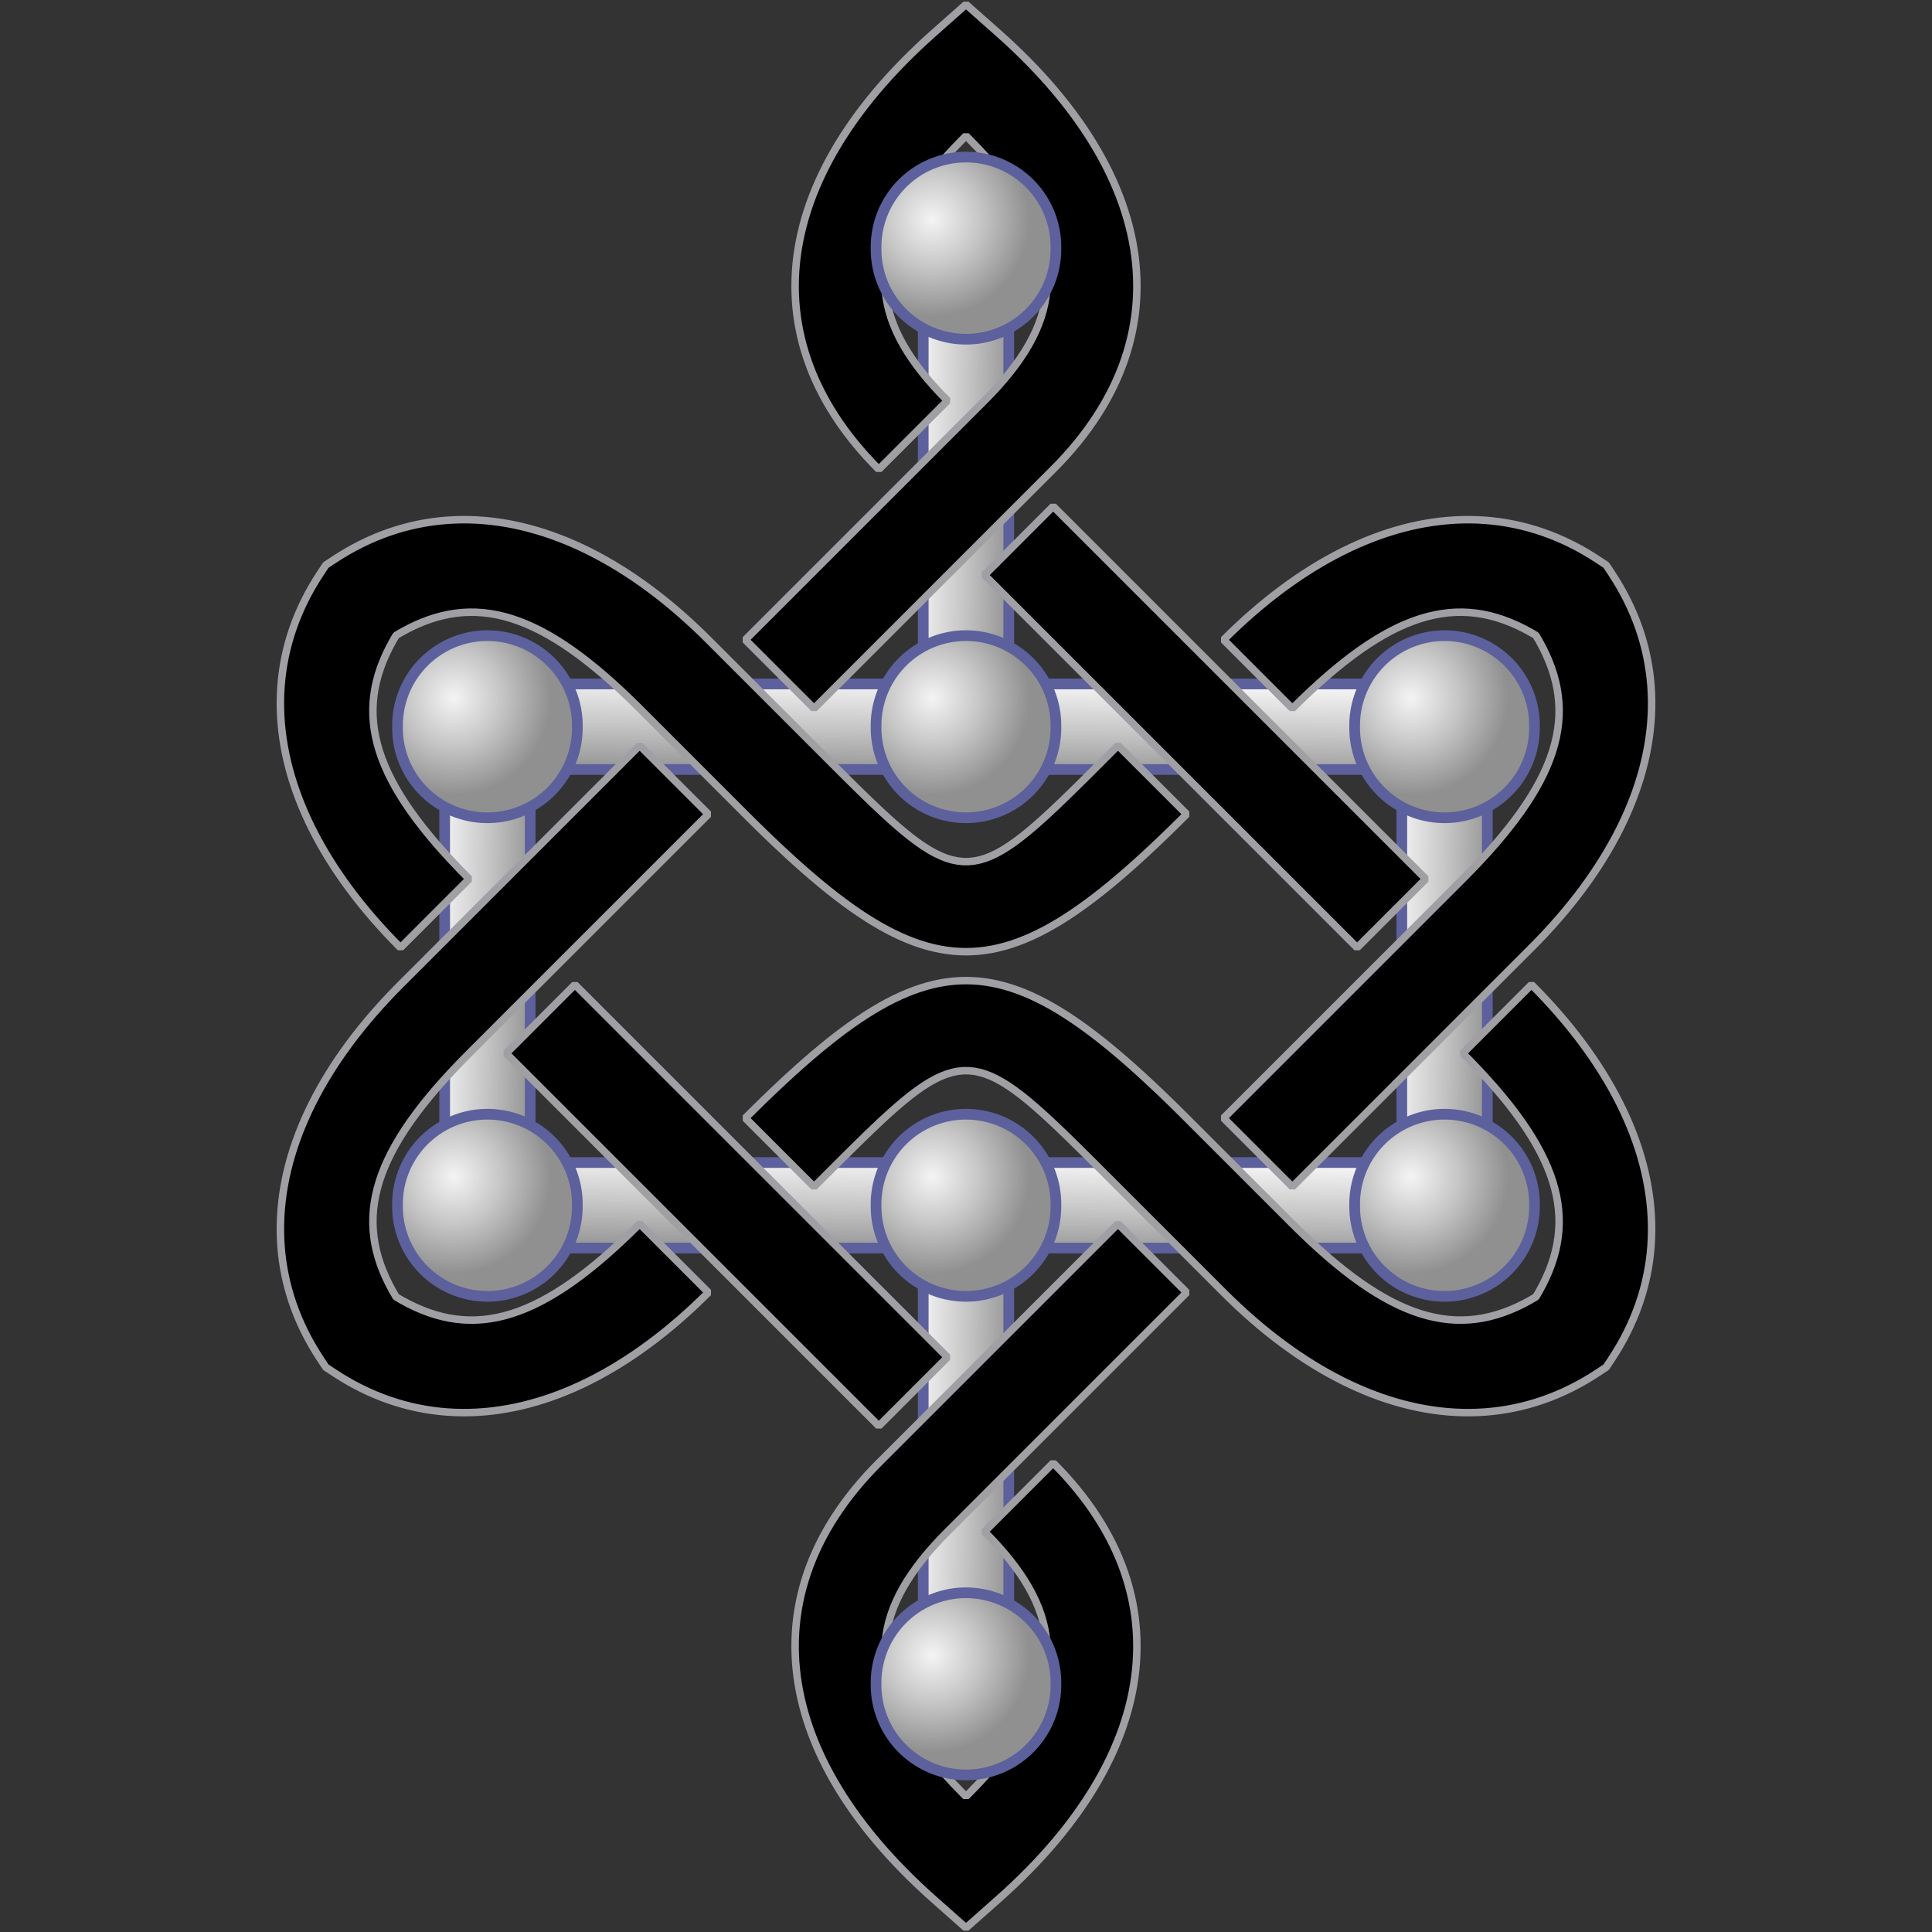 <?xml version="1.0" encoding="UTF-8" standalone="no"?>
<!-- Created with Inkscape (http://www.inkscape.org/) -->

<svg
   xmlns:dc="http://purl.org/dc/elements/1.1/"
   xmlns:cc="http://creativecommons.org/ns#"
   xmlns:rdf="http://www.w3.org/1999/02/22-rdf-syntax-ns#"
   xmlns:svg="http://www.w3.org/2000/svg"
   xmlns="http://www.w3.org/2000/svg"
   xmlns:xlink="http://www.w3.org/1999/xlink"
   version="1.1"
   width="180.7"
   height="180.7"
   id="svg4762">
  <rect width="100%" height="100%" fill="#333333" stroke="none"/>
  <defs
     id="defs4764">
    <radialGradient
       cx="0.429"
       cy="0.989"
       r="6.744"
       fx="0.429"
       fy="0.989"
       id="radialGradient4675"
       xlink:href="#linearGradient4285"
       gradientUnits="userSpaceOnUse" />
    <linearGradient
       id="linearGradient4285">
      <stop
         id="stop4287"
         style="stop-color:#ff7a7a;stop-opacity:1"
         offset="0" />
      <stop
         id="stop4293"
         style="stop-color:#ff0000;stop-opacity:1"
         offset="0.5" />
      <stop
         id="stop4289"
         style="stop-color:#920000;stop-opacity:1"
         offset="1" />
    </linearGradient>
    <radialGradient
       cx="0.429"
       cy="0.989"
       r="6.744"
       fx="0.429"
       fy="0.989"
       id="radialGradient4547"
       xlink:href="#linearGradient4285"
       gradientUnits="userSpaceOnUse" />
    <radialGradient
       cx="0.429"
       cy="0.989"
       r="6.744"
       fx="0.429"
       fy="0.989"
       id="radialGradient4551"
       xlink:href="#linearGradient4285"
       gradientUnits="userSpaceOnUse" />
    <radialGradient
       cx="0.429"
       cy="0.989"
       r="6.744"
       fx="0.429"
       fy="0.989"
       id="radialGradient4555"
       xlink:href="#linearGradient4285"
       gradientUnits="userSpaceOnUse" />
    <radialGradient
       cx="0.429"
       cy="0.989"
       r="6.744"
       fx="0.429"
       fy="0.989"
       id="radialGradient4559"
       xlink:href="#linearGradient4285"
       gradientUnits="userSpaceOnUse" />
    <radialGradient
       cx="0.429"
       cy="0.989"
       r="6.744"
       fx="0.429"
       fy="0.989"
       id="radialGradient4571"
       xlink:href="#linearGradient4285"
       gradientUnits="userSpaceOnUse" />
    <radialGradient
       cx="0.429"
       cy="0.989"
       r="6.744"
       fx="0.429"
       fy="0.989"
       id="radialGradient4563"
       xlink:href="#linearGradient4285"
       gradientUnits="userSpaceOnUse" />
    <radialGradient
       cx="0.429"
       cy="0.989"
       r="6.744"
       fx="0.429"
       fy="0.989"
       id="radialGradient4567"
       xlink:href="#linearGradient4285"
       gradientUnits="userSpaceOnUse" />
    <linearGradient
       x1="31.263"
       y1="-43.406"
       x2="31.115"
       y2="-34.406"
       id="linearGradient4612"
       xlink:href="#linearGradient5380"
       gradientUnits="userSpaceOnUse"
       gradientTransform="matrix(0,-1,1,0,156.049,99.601)" />
    <linearGradient
       x1="31.263"
       y1="-43.406"
       x2="31.115"
       y2="-34.406"
       id="linearGradient4616"
       xlink:href="#linearGradient5380"
       gradientUnits="userSpaceOnUse"
       gradientTransform="matrix(0,-1,1,0,200.81,144.362)" />
    <linearGradient
       x1="31.263"
       y1="-43.406"
       x2="31.115"
       y2="-34.406"
       id="linearGradient4620"
       xlink:href="#linearGradient5380"
       gradientUnits="userSpaceOnUse"
       gradientTransform="matrix(0,-1,1,0,156.049,189.123)" />
    <linearGradient
       x1="31.263"
       y1="-43.406"
       x2="31.115"
       y2="-34.406"
       id="linearGradient4575"
       xlink:href="#linearGradient5380"
       gradientUnits="userSpaceOnUse"
       gradientTransform="translate(65.127,173.649)" />
    <linearGradient
       id="linearGradient5380">
      <stop
         id="stop5382"
         style="stop-color:#7a86ff;stop-opacity:1"
         offset="0" />
      <stop
         id="stop5384"
         style="stop-color:#1200ff;stop-opacity:1"
         offset="0.5" />
      <stop
         id="stop5386"
         style="stop-color:#030092;stop-opacity:1"
         offset="1" />
    </linearGradient>
    <linearGradient
       x1="31.263"
       y1="-43.406"
       x2="31.115"
       y2="-34.406"
       id="linearGradient4494-8"
       xlink:href="#linearGradient5380"
       gradientUnits="userSpaceOnUse"
       gradientTransform="matrix(0,-1,1,0,111.288,144.362)" />
    <linearGradient
       x1="31.263"
       y1="-43.406"
       x2="31.115"
       y2="-34.406"
       id="linearGradient4494"
       xlink:href="#linearGradient5380"
       gradientUnits="userSpaceOnUse"
       gradientTransform="translate(62.762,128.888)" />
    <linearGradient
       x1="50.406"
       y1="-16"
       x2="59.406"
       y2="-16"
       id="linearGradient4027"
       xlink:href="#linearGradient5380-5"
       gradientUnits="userSpaceOnUse"
       gradientTransform="translate(0,48)" />
    <linearGradient
       id="linearGradient5380-5">
      <stop
         id="stop5382-1"
         style="stop-color:#f4f4f4;stop-opacity:1"
         offset="0" />
      <stop
         id="stop5384-1"
         style="stop-color:#c5c5c5;stop-opacity:1"
         offset="0.5" />
      <stop
         id="stop5386-3"
         style="stop-color:#909090;stop-opacity:1"
         offset="1" />
    </linearGradient>
    <linearGradient
       x1="31.263"
       y1="-43.406"
       x2="31.115"
       y2="-34.406"
       id="linearGradient6147"
       xlink:href="#linearGradient5380-5"
       gradientUnits="userSpaceOnUse"
       gradientTransform="translate(288.601,128.888)" />
    <linearGradient
       x1="31.263"
       y1="-43.406"
       x2="31.115"
       y2="-34.406"
       id="linearGradient6149"
       xlink:href="#linearGradient5380-5"
       gradientUnits="userSpaceOnUse"
       gradientTransform="matrix(0,-1,1,0,337.126,144.362)" />
    <linearGradient
       x1="31.263"
       y1="-43.406"
       x2="31.115"
       y2="-34.406"
       id="linearGradient6151"
       xlink:href="#linearGradient5380-5"
       gradientUnits="userSpaceOnUse"
       gradientTransform="translate(290.965,173.649)" />
    <linearGradient
       x1="31.263"
       y1="-43.406"
       x2="31.115"
       y2="-34.406"
       id="linearGradient6153"
       xlink:href="#linearGradient5380-5"
       gradientUnits="userSpaceOnUse"
       gradientTransform="matrix(0,-1,1,0,381.887,189.123)" />
    <linearGradient
       x1="31.263"
       y1="-43.406"
       x2="31.115"
       y2="-34.406"
       id="linearGradient6155"
       xlink:href="#linearGradient5380-5"
       gradientUnits="userSpaceOnUse"
       gradientTransform="matrix(0,-1,1,0,426.648,144.362)" />
    <linearGradient
       x1="31.263"
       y1="-43.406"
       x2="31.115"
       y2="-34.406"
       id="linearGradient6157"
       xlink:href="#linearGradient5380-5"
       gradientUnits="userSpaceOnUse"
       gradientTransform="matrix(0,-1,1,0,381.887,99.601)" />
    <radialGradient
       cx="0.429"
       cy="0.989"
       r="6.744"
       fx="0.429"
       fy="0.989"
       id="radialGradient6159"
       xlink:href="#linearGradient5380-5"
       gradientUnits="userSpaceOnUse" />
    <radialGradient
       cx="0.429"
       cy="0.989"
       r="6.744"
       fx="0.429"
       fy="0.989"
       id="radialGradient6161"
       xlink:href="#linearGradient5380-5"
       gradientUnits="userSpaceOnUse" />
    <radialGradient
       cx="0.429"
       cy="0.989"
       r="6.744"
       fx="0.429"
       fy="0.989"
       id="radialGradient6163"
       xlink:href="#linearGradient5380-5"
       gradientUnits="userSpaceOnUse" />
    <radialGradient
       cx="0.429"
       cy="0.989"
       r="6.744"
       fx="0.429"
       fy="0.989"
       id="radialGradient6165"
       xlink:href="#linearGradient5380-5"
       gradientUnits="userSpaceOnUse" />
    <radialGradient
       cx="0.429"
       cy="0.989"
       r="6.744"
       fx="0.429"
       fy="0.989"
       id="radialGradient6167"
       xlink:href="#linearGradient5380-5"
       gradientUnits="userSpaceOnUse" />
    <radialGradient
       cx="0.429"
       cy="0.989"
       r="6.744"
       fx="0.429"
       fy="0.989"
       id="radialGradient6169"
       xlink:href="#linearGradient5380-5"
       gradientUnits="userSpaceOnUse" />
    <radialGradient
       cx="0.429"
       cy="0.989"
       r="6.744"
       fx="0.429"
       fy="0.989"
       id="radialGradient6171"
       xlink:href="#linearGradient5380-5"
       gradientUnits="userSpaceOnUse" />
    <radialGradient
       cx="0.429"
       cy="0.989"
       r="6.744"
       fx="0.429"
       fy="0.989"
       id="radialGradient6173"
       xlink:href="#linearGradient5380-5"
       gradientUnits="userSpaceOnUse" />
  </defs>
  <g
     transform="translate(-252.631,-22.011)"
     id="layer1">
    <path
       d="M 383.742,139.269 391.742,139.269 391.742,135.269 391.742,89.456 391.742,85.456 383.742,85.456 383.742,89.456 383.742,135.269 383.742,139.269 z"
       id="path6127"
       style="font-size:medium;font-style:normal;font-variant:normal;font-weight:normal;font-stretch:normal;text-indent:0;text-align:start;text-decoration:none;line-height:normal;letter-spacing:normal;word-spacing:normal;text-transform:none;direction:ltr;block-progression:tb;writing-mode:lr-tb;text-anchor:start;baseline-shift:baseline;color:#000000;fill:url(#linearGradient6155);fill-opacity:1;fill-rule:nonzero;stroke:#5c609c;stroke-width:1;stroke-miterlimit:4;stroke-opacity:1;stroke-dasharray:none;stroke-dashoffset:0;marker:none;visibility:visible;display:inline;overflow:visible;enable-background:accumulate;font-family:Sans;-inkscape-font-specification:Sans" />
    <path
       d="M 293.694,85.982 293.694,93.982 297.694,93.982 386.665,93.982 390.665,93.982 390.665,85.982 386.665,85.982 297.694,85.982 z"
       id="path6119"
       style="font-size:medium;font-style:normal;font-variant:normal;font-weight:normal;font-stretch:normal;text-indent:0;text-align:start;text-decoration:none;line-height:normal;letter-spacing:normal;word-spacing:normal;text-transform:none;direction:ltr;block-progression:tb;writing-mode:lr-tb;text-anchor:start;baseline-shift:baseline;color:#000000;fill:url(#linearGradient6147);fill-opacity:1;fill-rule:nonzero;stroke:#5c609c;stroke-width:1;stroke-miterlimit:4;stroke-opacity:1;stroke-dasharray:none;stroke-dashoffset:0;marker:none;visibility:visible;display:inline;overflow:visible;enable-background:accumulate;font-family:Sans;-inkscape-font-specification:Sans" />
    <path
       d="M 294.22,139.269 302.22,139.269 302.22,135.269 302.22,89.456 302.22,85.456 294.22,85.456 294.22,89.456 294.22,135.269 294.22,139.269 z"
       id="path6121"
       style="font-size:medium;font-style:normal;font-variant:normal;font-weight:normal;font-stretch:normal;text-indent:0;text-align:start;text-decoration:none;line-height:normal;letter-spacing:normal;word-spacing:normal;text-transform:none;direction:ltr;block-progression:tb;writing-mode:lr-tb;text-anchor:start;baseline-shift:baseline;color:#000000;fill:url(#linearGradient6149);fill-opacity:1;fill-rule:nonzero;stroke:#5c609c;stroke-width:1;stroke-miterlimit:4;stroke-opacity:1;stroke-dasharray:none;stroke-dashoffset:0;marker:none;visibility:visible;display:inline;overflow:visible;enable-background:accumulate;font-family:Sans;-inkscape-font-specification:Sans" />
    <path
       d="M 296.059,130.743 296.059,138.743 300.059,138.743 389.03,138.743 393.03,138.743 393.03,130.743 389.03,130.743 300.059,130.743 z"
       id="path6123"
       style="font-size:medium;font-style:normal;font-variant:normal;font-weight:normal;font-stretch:normal;text-indent:0;text-align:start;text-decoration:none;line-height:normal;letter-spacing:normal;word-spacing:normal;text-transform:none;direction:ltr;block-progression:tb;writing-mode:lr-tb;text-anchor:start;baseline-shift:baseline;color:#000000;fill:url(#linearGradient6151);fill-opacity:1;fill-rule:nonzero;stroke:#5c609c;stroke-width:1;stroke-miterlimit:4;stroke-opacity:1;stroke-dasharray:none;stroke-dashoffset:0;marker:none;visibility:visible;display:inline;overflow:visible;enable-background:accumulate;font-family:Sans;-inkscape-font-specification:Sans" />
    <path
       d="M 338.981,184.03 346.981,184.03 346.981,180.03 346.981,134.217 346.981,130.217 338.981,130.217 338.981,134.217 338.981,180.03 338.981,184.03 z"
       id="path6125"
       style="font-size:medium;font-style:normal;font-variant:normal;font-weight:normal;font-stretch:normal;text-indent:0;text-align:start;text-decoration:none;line-height:normal;letter-spacing:normal;word-spacing:normal;text-transform:none;direction:ltr;block-progression:tb;writing-mode:lr-tb;text-anchor:start;baseline-shift:baseline;color:#000000;fill:url(#linearGradient6153);fill-opacity:1;fill-rule:nonzero;stroke:#5c609c;stroke-width:1;stroke-miterlimit:4;stroke-opacity:1;stroke-dasharray:none;stroke-dashoffset:0;marker:none;visibility:visible;display:inline;overflow:visible;enable-background:accumulate;font-family:Sans;-inkscape-font-specification:Sans" />
    <path
       d="M 338.981,94.508 346.981,94.508 346.981,90.508 346.981,44.695 346.981,40.695 338.981,40.695 338.981,44.695 338.981,90.508 338.981,94.508 z"
       id="path6129"
       style="font-size:medium;font-style:normal;font-variant:normal;font-weight:normal;font-stretch:normal;text-indent:0;text-align:start;text-decoration:none;line-height:normal;letter-spacing:normal;word-spacing:normal;text-transform:none;direction:ltr;block-progression:tb;writing-mode:lr-tb;text-anchor:start;baseline-shift:baseline;color:#000000;fill:url(#linearGradient6157);fill-opacity:1;fill-rule:nonzero;stroke:#5c609c;stroke-width:1;stroke-miterlimit:4;stroke-opacity:1;stroke-dasharray:none;stroke-dashoffset:0;marker:none;visibility:visible;display:inline;overflow:visible;enable-background:accumulate;font-family:Sans;-inkscape-font-specification:Sans" />
    <g
       transform="matrix(0.699,0,0,0.699,342.981,134.743)"
       id="g6115"
       style="font-size:9px;font-style:normal;font-weight:400;fill:#000000;fill-opacity:1;fill-rule:evenodd;stroke:#a0a0a4;stroke-width:1;stroke-linecap:square;stroke-linejoin:bevel;stroke-opacity:1;font-family:Sans Serif">
      <path
         d="M 11.667,-98.475 -10.586,-76.221 -20.333,-66.475 -29.525,-75.667 -21.414,-83.779 -11.667,-93.525 2.475,-107.667 3.407,-108.622 4.284,-109.57 5.108,-110.512 5.877,-111.448 6.592,-112.379 7.252,-113.305 7.857,-114.228 8.407,-115.148 8.902,-116.066 9.341,-116.983 9.724,-117.898 10.051,-118.813 10.323,-119.729 10.537,-120.646 10.696,-121.565 10.797,-122.486 10.842,-123.411 10.829,-124.339 10.759,-125.272 10.632,-126.211 10.447,-127.155 10.204,-128.106 9.902,-129.064 9.543,-130.03 9.125,-131.005 8.648,-131.989 8.112,-132.984 7.517,-133.989 6.862,-135.005 6.149,-136.034 5.375,-137.075 4.541,-138.13 3.648,-139.199 2.693,-140.282 1.679,-141.381 0.603,-142.497 0,-143.098 -0.603,-142.497 -1.679,-141.381 -2.693,-140.282 -3.648,-139.199 -4.541,-138.13 -5.375,-137.075 -6.149,-136.034 -6.862,-135.005 -7.517,-133.989 -8.112,-132.984 -8.648,-131.989 -9.125,-131.005 -9.543,-130.03 -9.902,-129.064 -10.204,-128.106 -10.447,-127.155 -10.632,-126.211 -10.759,-125.272 -10.829,-124.339 -10.842,-123.411 -10.797,-122.486 -10.696,-121.565 -10.537,-120.646 -10.323,-119.729 -10.051,-118.813 -9.724,-117.898 -9.341,-116.983 -8.902,-116.066 -8.407,-115.148 -7.857,-114.228 -7.252,-113.305 -6.592,-112.379 -5.877,-111.448 -5.108,-110.512 -4.284,-109.57 -3.407,-108.622 -2.475,-107.667 -11.667,-98.475 -12.52,-99.348 -13.338,-100.228 -14.122,-101.116 -14.871,-102.01 -15.587,-102.911 -16.269,-103.819 -16.917,-104.733 -17.531,-105.653 -18.112,-106.579 -18.658,-107.51 -19.171,-108.447 -19.651,-109.39 -20.097,-110.337 -20.509,-111.289 -20.888,-112.246 -21.234,-113.208 -21.546,-114.173 -21.825,-115.143 -22.071,-116.117 -22.284,-117.094 -22.463,-118.074 -22.61,-119.058 -22.724,-120.046 -22.804,-121.035 -22.852,-122.028 -22.868,-123.023 -22.85,-124.02 -22.8,-125.019 -22.717,-126.021 -22.602,-127.023 -22.454,-128.028 -22.274,-129.033 -22.062,-130.039 -21.817,-131.047 -21.54,-132.055 -21.23,-133.063 -20.889,-134.072 -20.516,-135.08 -20.11,-136.089 -19.673,-137.097 -19.204,-138.104 -18.703,-139.111 -18.17,-140.117 -17.605,-141.121 -17.009,-142.124 -16.381,-143.126 -15.722,-144.125 -15.031,-145.123 -14.309,-146.119 -13.556,-147.112 -12.771,-148.102 -11.955,-149.09 -11.108,-150.075 -10.229,-151.056 -9.32,-152.034 -8.38,-153.009 -7.408,-153.979 -6.406,-154.946 -5.373,-155.908 -4.309,-156.866 0,-160.683 4.309,-156.866 5.373,-155.908 6.406,-154.946 7.408,-153.979 8.38,-153.009 9.32,-152.034 10.229,-151.056 11.108,-150.075 11.955,-149.09 12.771,-148.102 13.556,-147.112 14.309,-146.119 15.031,-145.123 15.722,-144.125 16.381,-143.126 17.009,-142.124 17.605,-141.121 18.17,-140.117 18.703,-139.111 19.204,-138.104 19.673,-137.097 20.11,-136.089 20.516,-135.08 20.889,-134.072 21.23,-133.063 21.54,-132.055 21.817,-131.047 22.062,-130.039 22.274,-129.033 22.454,-128.028 22.602,-127.023 22.717,-126.021 22.8,-125.019 22.85,-124.02 22.868,-123.023 22.852,-122.028 22.804,-121.035 22.724,-120.046 22.61,-119.058 22.463,-118.074 22.284,-117.094 22.071,-116.117 21.825,-115.143 21.546,-114.173 21.234,-113.208 20.888,-112.246 20.509,-111.289 20.097,-110.337 19.651,-109.39 19.171,-108.447 18.658,-107.51 18.112,-106.579 17.531,-105.653 16.917,-104.733 16.269,-103.819 15.587,-102.911 14.871,-102.01 14.122,-101.116 13.338,-100.228 12.52,-99.348 11.667,-98.475 M -29.525,-52.333 -43.667,-66.475 -44.872,-67.661 -46.055,-68.787 -47.217,-69.854 -48.359,-70.863 -49.482,-71.812 -50.586,-72.704 -51.673,-73.538 -52.743,-74.314 -53.797,-75.034 -54.837,-75.697 -55.861,-76.303 -56.873,-76.854 -57.871,-77.349 -58.858,-77.788 -59.834,-78.173 -60.8,-78.504 -61.756,-78.78 -62.704,-79.002 -63.644,-79.171 -64.578,-79.287 -65.505,-79.351 -66.427,-79.362 -67.345,-79.321 -68.259,-79.228 -69.171,-79.085 -70.08,-78.89 -70.989,-78.645 -71.897,-78.35 -72.806,-78.005 -73.716,-77.611 -74.629,-77.167 -75.545,-76.675 -76.257,-76.257 -76.675,-75.545 -77.167,-74.629 -77.611,-73.716 -78.005,-72.806 -78.35,-71.897 -78.645,-70.989 -78.89,-70.08 -79.085,-69.171 -79.228,-68.259 -79.321,-67.345 -79.362,-66.427 -79.351,-65.505 -79.287,-64.578 -79.171,-63.644 -79.002,-62.704 -78.78,-61.756 -78.504,-60.8 -78.173,-59.834 -77.788,-58.858 -77.349,-57.871 -76.854,-56.873 -76.303,-55.861 -75.697,-54.837 -75.034,-53.797 -74.314,-52.743 -73.538,-51.673 -72.704,-50.586 -71.812,-49.482 -70.863,-48.359 -69.854,-47.217 -68.787,-46.055 -67.661,-44.872 -66.475,-43.667 -75.667,-34.475 -76.618,-35.441 -77.54,-36.413 -78.434,-37.388 -79.301,-38.368 -80.139,-39.351 -80.949,-40.338 -81.731,-41.329 -82.484,-42.322 -83.208,-43.319 -83.904,-44.318 -84.571,-45.32 -85.209,-46.324 -85.818,-47.329 -86.398,-48.337 -86.949,-49.346 -87.471,-50.356 -87.963,-51.367 -88.425,-52.378 -88.858,-53.39 -89.26,-54.403 -89.633,-55.415 -89.977,-56.427 -90.29,-57.438 -90.572,-58.449 -90.825,-59.459 -91.047,-60.467 -91.238,-61.474 -91.399,-62.479 -91.529,-63.483 -91.628,-64.484 -91.697,-65.482 -91.734,-66.478 -91.74,-67.471 -91.715,-68.46 -91.658,-69.446 -91.57,-70.428 -91.45,-71.407 -91.299,-72.381 -91.115,-73.351 -90.9,-74.316 -90.653,-75.276 -90.374,-76.231 -90.062,-77.181 -89.718,-78.125 -89.341,-79.062 -88.932,-79.994 -88.49,-80.92 -88.016,-81.839 -87.508,-82.751 -86.968,-83.655 -86.394,-84.553 -85.662,-85.662 -84.553,-86.394 -83.655,-86.968 -82.751,-87.508 -81.839,-88.016 -80.92,-88.49 -79.994,-88.932 -79.062,-89.341 -78.125,-89.718 -77.181,-90.062 -76.231,-90.374 -75.276,-90.653 -74.316,-90.9 -73.351,-91.115 -72.381,-91.299 -71.407,-91.45 -70.428,-91.57 -69.446,-91.658 -68.46,-91.715 -67.471,-91.74 -66.478,-91.734 -65.482,-91.697 -64.484,-91.628 -63.483,-91.529 -62.479,-91.399 -61.474,-91.238 -60.467,-91.047 -59.459,-90.825 -58.449,-90.572 -57.438,-90.29 -56.427,-89.977 -55.415,-89.633 -54.403,-89.26 -53.39,-88.858 -52.378,-88.425 -51.367,-87.963 -50.356,-87.471 -49.346,-86.949 -48.337,-86.398 -47.329,-85.818 -46.324,-85.209 -45.32,-84.571 -44.318,-83.904 -43.319,-83.208 -42.322,-82.484 -41.329,-81.731 -40.338,-80.949 -39.351,-80.139 -38.368,-79.301 -37.388,-78.434 -36.413,-77.54 -35.441,-76.618 -34.475,-75.667 -20.333,-61.525 -18.854,-60.046 -17.448,-58.64 -16.112,-57.309 -14.841,-56.051 -13.632,-54.868 -12.481,-53.758 -11.385,-52.723 -10.339,-51.761 -9.339,-50.874 -8.383,-50.06 -7.466,-49.32 -6.585,-48.654 -5.735,-48.063 -4.914,-47.545 -4.117,-47.101 -3.34,-46.731 -2.58,-46.435 -1.834,-46.214 -1.096,-46.066 -0.365,-45.992 0.365,-45.992 1.096,-46.066 1.834,-46.214 2.58,-46.435 3.34,-46.731 4.117,-47.101 4.914,-47.545 5.735,-48.063 6.585,-48.654 7.466,-49.32 8.383,-50.06 9.339,-50.874 10.339,-51.761 11.385,-52.723 12.481,-53.758 13.632,-54.868 14.841,-56.051 16.112,-57.309 17.448,-58.64 18.854,-60.046 20.333,-61.525 29.525,-52.333 28.311,-51.127 27.119,-49.961 25.951,-48.837 24.804,-47.754 23.678,-46.711 22.573,-45.709 21.487,-44.748 20.419,-43.829 19.37,-42.95 18.337,-42.111 17.32,-41.314 16.319,-40.558 15.332,-39.842 14.359,-39.168 13.399,-38.534 12.451,-37.941 11.514,-37.389 10.588,-36.878 9.672,-36.408 8.764,-35.979 7.865,-35.59 6.973,-35.243 6.087,-34.936 5.207,-34.67 4.332,-34.445 3.461,-34.261 2.593,-34.118 1.727,-34.016 0.863,-33.955 0,-33.934 -0.863,-33.955 -1.727,-34.016 -2.593,-34.118 -3.461,-34.261 -4.332,-34.445 -5.207,-34.67 -6.087,-34.936 -6.973,-35.243 -7.865,-35.59 -8.764,-35.979 -9.672,-36.408 -10.588,-36.878 -11.514,-37.389 -12.451,-37.941 -13.399,-38.534 -14.359,-39.168 -15.332,-39.842 -16.319,-40.558 -17.32,-41.314 -18.337,-42.111 -19.37,-42.95 -20.419,-43.829 -21.487,-44.748 -22.573,-45.709 -23.678,-46.711 -24.804,-47.754 -25.951,-48.837 -27.119,-49.961 -28.311,-51.127 -29.525,-52.333 M -52.333,-34.475 -66.475,-20.333 -67.661,-19.128 -68.787,-17.945 -69.854,-16.783 -70.863,-15.641 -71.812,-14.518 -72.704,-13.414 -73.538,-12.327 -74.314,-11.257 -75.034,-10.203 -75.697,-9.164 -76.303,-8.139 -76.854,-7.127 -77.349,-6.129 -77.788,-5.142 -78.173,-4.166 -78.504,-3.2 -78.78,-2.244 -79.002,-1.296 -79.171,-0.356 -79.287,0.578 -79.351,1.505 -79.362,2.427 -79.321,3.345 -79.228,4.259 -79.085,5.171 -78.89,6.08 -78.645,6.989 -78.35,7.897 -78.005,8.806 -77.611,9.716 -77.167,10.629 -76.675,11.545 -76.257,12.257 -75.545,12.675 -74.629,13.167 -73.716,13.611 -72.806,14.005 -71.897,14.35 -70.989,14.645 -70.08,14.89 -69.171,15.085 -68.259,15.228 -67.345,15.321 -66.427,15.362 -65.505,15.351 -64.578,15.287 -63.644,15.171 -62.704,15.002 -61.756,14.78 -60.8,14.504 -59.834,14.173 -58.858,13.788 -57.871,13.349 -56.873,12.854 -55.861,12.303 -54.837,11.697 -53.797,11.034 -52.743,10.314 -51.673,9.538 -50.586,8.704 -49.482,7.812 -48.359,6.863 -47.217,5.854 -46.055,4.787 -44.872,3.661 -43.667,2.475 -34.475,11.667 -35.441,12.617 -36.413,13.54 -37.388,14.434 -38.368,15.301 -39.351,16.139 -40.338,16.949 -41.329,17.731 -42.322,18.484 -43.319,19.208 -44.318,19.904 -45.32,20.571 -46.324,21.209 -47.329,21.818 -48.337,22.398 -49.346,22.949 -50.356,23.471 -51.367,23.962 -52.378,24.425 -53.39,24.858 -54.403,25.261 -55.415,25.634 -56.427,25.977 -57.438,26.29 -58.449,26.572 -59.459,26.825 -60.467,27.047 -61.474,27.238 -62.479,27.399 -63.483,27.529 -64.484,27.628 -65.482,27.697 -66.478,27.734 -67.471,27.74 -68.46,27.715 -69.446,27.658 -70.428,27.57 -71.407,27.45 -72.381,27.299 -73.351,27.115 -74.316,26.9 -75.276,26.653 -76.231,26.373 -77.181,26.062 -78.125,25.718 -79.062,25.341 -79.994,24.932 -80.92,24.491 -81.839,24.016 -82.751,23.509 -83.655,22.968 -84.553,22.394 -85.662,21.662 -86.394,20.553 -86.968,19.655 -87.508,18.75 -88.016,17.839 -88.49,16.92 -88.932,15.994 -89.341,15.062 -89.718,14.125 -90.062,13.181 -90.374,12.231 -90.653,11.276 -90.9,10.316 -91.115,9.351 -91.299,8.381 -91.45,7.407 -91.57,6.428 -91.658,5.446 -91.715,4.46 -91.74,3.47 -91.734,2.478 -91.697,1.482 -91.628,0.484 -91.529,-0.517 -91.399,-1.521 -91.238,-2.526 -91.047,-3.533 -90.825,-4.541 -90.572,-5.551 -90.29,-6.562 -89.977,-7.573 -89.633,-8.585 -89.26,-9.597 -88.858,-10.61 -88.425,-11.622 -87.963,-12.633 -87.471,-13.644 -86.949,-14.654 -86.398,-15.663 -85.818,-16.671 -85.209,-17.676 -84.571,-18.68 -83.904,-19.682 -83.208,-20.681 -82.484,-21.677 -81.731,-22.671 -80.949,-23.662 -80.139,-24.649 -79.301,-25.632 -78.434,-26.612 -77.54,-27.587 -76.618,-28.559 -75.667,-29.525 -43.667,-61.525 -34.475,-52.333 -52.333,-34.475 M -34.475,-11.667 -2.475,20.333 -11.667,29.525 -52.371,-11.178 -61.525,-20.333 -52.333,-29.525 -34.475,-11.667 M 11.667,29.525 -2.475,43.667 -3.407,44.622 -4.284,45.57 -5.108,46.512 -5.877,47.448 -6.592,48.379 -7.252,49.305 -7.857,50.228 -8.407,51.148 -8.902,52.066 -9.341,52.983 -9.724,53.898 -10.051,54.813 -10.323,55.729 -10.537,56.646 -10.696,57.565 -10.797,58.486 -10.842,59.411 -10.829,60.339 -10.759,61.272 -10.632,62.211 -10.447,63.155 -10.204,64.106 -9.902,65.064 -9.543,66.03 -9.125,67.005 -8.648,67.989 -8.112,68.984 -7.517,69.989 -6.862,71.005 -6.149,72.034 -5.375,73.075 -4.541,74.13 -3.648,75.199 -2.693,76.282 -1.679,77.382 -0.603,78.497 0,79.098 0.603,78.497 1.679,77.382 2.693,76.282 3.648,75.199 4.541,74.13 5.375,73.075 6.149,72.034 6.862,71.005 7.517,69.989 8.112,68.984 8.648,67.989 9.125,67.005 9.543,66.03 9.902,65.064 10.204,64.106 10.447,63.155 10.632,62.211 10.759,61.272 10.829,60.339 10.842,59.411 10.797,58.486 10.696,57.565 10.537,56.646 10.323,55.729 10.051,54.813 9.724,53.898 9.341,52.983 8.902,52.066 8.407,51.148 7.857,50.228 7.252,49.305 6.592,48.379 5.877,47.448 5.108,46.512 4.284,45.57 3.407,44.622 2.475,43.667 11.667,34.475 12.52,35.348 13.338,36.228 14.122,37.116 14.871,38.01 15.587,38.911 16.269,39.819 16.917,40.733 17.531,41.653 18.112,42.579 18.658,43.51 19.171,44.447 19.651,45.389 20.097,46.337 20.509,47.289 20.888,48.246 21.234,49.208 21.546,50.173 21.825,51.143 22.071,52.117 22.284,53.094 22.463,54.075 22.61,55.059 22.724,56.045 22.804,57.035 22.852,58.028 22.868,59.023 22.85,60.02 22.8,61.019 22.717,62.021 22.602,63.023 22.454,64.028 22.274,65.033 22.062,66.039 21.817,67.047 21.54,68.055 21.23,69.063 20.889,70.072 20.516,71.08 20.11,72.089 19.673,73.097 19.204,74.104 18.703,75.111 18.17,76.117 17.605,77.121 17.009,78.124 16.381,79.126 15.722,80.125 15.031,81.123 14.309,82.118 13.556,83.112 12.771,84.102 11.955,85.09 11.108,86.075 10.229,87.056 9.32,88.034 8.38,89.008 7.408,89.979 6.406,90.946 5.373,91.908 4.309,92.866 0,96.683 -4.309,92.866 -5.373,91.908 -6.406,90.946 -7.408,89.979 -8.38,89.008 -9.32,88.034 -10.229,87.056 -11.108,86.075 -11.955,85.09 -12.771,84.102 -13.556,83.112 -14.309,82.118 -15.031,81.123 -15.722,80.125 -16.381,79.126 -17.009,78.124 -17.605,77.121 -18.17,76.117 -18.703,75.111 -19.204,74.104 -19.673,73.097 -20.11,72.089 -20.516,71.08 -20.889,70.072 -21.23,69.063 -21.54,68.055 -21.817,67.047 -22.062,66.039 -22.274,65.033 -22.454,64.028 -22.602,63.023 -22.717,62.021 -22.8,61.019 -22.85,60.02 -22.868,59.023 -22.852,58.028 -22.804,57.035 -22.724,56.045 -22.61,55.059 -22.463,54.075 -22.284,53.094 -22.071,52.117 -21.825,51.143 -21.546,50.173 -21.234,49.208 -20.888,48.246 -20.509,47.289 -20.097,46.337 -19.651,45.389 -19.171,44.447 -18.658,43.51 -18.112,42.579 -17.531,41.653 -16.917,40.733 -16.269,39.819 -15.587,38.911 -14.871,38.01 -14.122,37.116 -13.338,36.228 -12.52,35.348 -11.667,34.475 20.333,2.475 29.525,11.667 11.667,29.525 M 29.525,-11.667 43.667,2.475 44.872,3.661 46.055,4.787 47.217,5.854 48.359,6.863 49.482,7.812 50.586,8.704 51.673,9.538 52.743,10.314 53.797,11.034 54.837,11.697 55.861,12.303 56.873,12.854 57.871,13.349 58.858,13.788 59.834,14.173 60.8,14.504 61.756,14.78 62.704,15.002 63.644,15.171 64.578,15.287 65.505,15.351 66.427,15.362 67.345,15.321 68.259,15.228 69.171,15.085 70.08,14.89 70.989,14.645 71.897,14.35 72.806,14.005 73.716,13.611 74.629,13.167 75.545,12.675 76.257,12.257 76.675,11.545 77.167,10.629 77.611,9.716 78.005,8.806 78.35,7.897 78.645,6.989 78.89,6.08 79.085,5.171 79.228,4.259 79.321,3.345 79.362,2.427 79.351,1.505 79.287,0.578 79.171,-0.356 79.002,-1.296 78.78,-2.244 78.504,-3.2 78.173,-4.166 77.788,-5.142 77.349,-6.129 76.854,-7.127 76.303,-8.139 75.697,-9.164 75.034,-10.203 74.314,-11.257 73.538,-12.327 72.704,-13.414 71.812,-14.518 70.863,-15.641 69.854,-16.783 68.787,-17.945 67.661,-19.128 66.475,-20.333 75.667,-29.525 76.618,-28.559 77.54,-27.587 78.434,-26.612 79.301,-25.632 80.139,-24.649 80.949,-23.662 81.731,-22.671 82.484,-21.677 83.208,-20.681 83.904,-19.682 84.571,-18.68 85.209,-17.676 85.818,-16.671 86.398,-15.663 86.949,-14.654 87.471,-13.644 87.963,-12.633 88.425,-11.622 88.858,-10.61 89.26,-9.597 89.633,-8.585 89.977,-7.573 90.29,-6.562 90.572,-5.551 90.825,-4.541 91.047,-3.533 91.238,-2.526 91.399,-1.521 91.529,-0.517 91.628,0.484 91.697,1.482 91.734,2.478 91.74,3.47 91.715,4.46 91.658,5.446 91.57,6.428 91.45,7.407 91.299,8.381 91.115,9.351 90.9,10.316 90.653,11.276 90.374,12.231 90.062,13.181 89.718,14.125 89.341,15.062 88.932,15.994 88.49,16.92 88.016,17.839 87.508,18.75 86.968,19.655 86.394,20.553 85.662,21.662 84.553,22.394 83.655,22.968 82.751,23.509 81.839,24.016 80.92,24.491 79.994,24.932 79.062,25.341 78.125,25.718 77.181,26.062 76.231,26.373 75.276,26.653 74.316,26.9 73.351,27.115 72.381,27.299 71.407,27.45 70.428,27.57 69.446,27.658 68.46,27.715 67.471,27.74 66.478,27.734 65.482,27.697 64.484,27.628 63.483,27.529 62.479,27.399 61.474,27.238 60.467,27.047 59.459,26.825 58.449,26.572 57.438,26.29 56.427,25.977 55.415,25.634 54.403,25.261 53.39,24.858 52.378,24.425 51.367,23.962 50.356,23.471 49.346,22.949 48.337,22.398 47.329,21.818 46.324,21.209 45.32,20.571 44.318,19.904 43.319,19.208 42.322,18.484 41.329,17.731 40.338,16.949 39.351,16.139 38.368,15.301 37.388,14.434 36.413,13.54 35.441,12.617 34.475,11.667 20.333,-2.475 18.854,-3.954 17.448,-5.36 16.112,-6.691 14.841,-7.949 13.632,-9.132 12.481,-10.242 11.385,-11.277 10.339,-12.239 9.339,-13.126 8.383,-13.94 7.466,-14.68 6.585,-15.345 5.735,-15.937 4.914,-16.455 4.117,-16.899 3.34,-17.269 2.58,-17.564 1.834,-17.786 1.096,-17.934 0.365,-18.008 -0.365,-18.008 -1.096,-17.934 -1.834,-17.786 -2.58,-17.564 -3.34,-17.269 -4.117,-16.899 -4.914,-16.455 -5.735,-15.937 -6.585,-15.345 -7.466,-14.68 -8.383,-13.94 -9.339,-13.126 -10.339,-12.239 -11.385,-11.277 -12.481,-10.242 -13.632,-9.132 -14.841,-7.949 -16.112,-6.691 -17.448,-5.36 -18.854,-3.954 -20.333,-2.475 -29.525,-11.667 -28.311,-12.873 -27.119,-14.039 -25.951,-15.163 -24.804,-16.246 -23.678,-17.289 -22.573,-18.291 -21.487,-19.252 -20.419,-20.171 -19.37,-21.05 -18.337,-21.889 -17.32,-22.686 -16.319,-23.442 -15.332,-24.158 -14.359,-24.832 -13.399,-25.466 -12.451,-26.059 -11.514,-26.611 -10.588,-27.122 -9.672,-27.592 -8.764,-28.021 -7.865,-28.41 -6.973,-28.757 -6.087,-29.064 -5.207,-29.33 -4.332,-29.555 -3.461,-29.739 -2.593,-29.882 -1.727,-29.984 -0.863,-30.045 0,-30.066 0.863,-30.045 1.727,-29.984 2.593,-29.882 3.461,-29.739 4.332,-29.555 5.207,-29.33 6.087,-29.064 6.973,-28.757 7.865,-28.41 8.764,-28.021 9.672,-27.592 10.588,-27.122 11.514,-26.611 12.451,-26.059 13.399,-25.466 14.359,-24.832 15.332,-24.158 16.319,-23.442 17.32,-22.686 18.337,-21.889 19.37,-21.05 20.419,-20.171 21.487,-19.252 22.573,-18.291 23.678,-17.289 24.804,-16.246 25.951,-15.163 27.119,-14.039 28.311,-12.873 29.525,-11.667 M 52.333,-29.525 66.475,-43.667 67.661,-44.872 68.787,-46.055 69.854,-47.217 70.863,-48.359 71.812,-49.482 72.704,-50.586 73.538,-51.673 74.314,-52.743 75.034,-53.797 75.697,-54.837 76.303,-55.861 76.854,-56.873 77.349,-57.871 77.788,-58.858 78.173,-59.834 78.504,-60.8 78.78,-61.756 79.002,-62.704 79.171,-63.644 79.287,-64.578 79.351,-65.505 79.362,-66.427 79.321,-67.345 79.228,-68.259 79.085,-69.171 78.89,-70.08 78.645,-70.989 78.35,-71.897 78.005,-72.806 77.611,-73.716 77.167,-74.629 76.675,-75.545 76.257,-76.257 75.545,-76.675 74.629,-77.167 73.716,-77.611 72.806,-78.005 71.897,-78.35 70.989,-78.645 70.08,-78.89 69.171,-79.085 68.259,-79.228 67.345,-79.321 66.427,-79.362 65.505,-79.351 64.578,-79.287 63.644,-79.171 62.704,-79.002 61.756,-78.78 60.8,-78.504 59.834,-78.173 58.858,-77.788 57.871,-77.349 56.873,-76.854 55.861,-76.303 54.837,-75.697 53.797,-75.034 52.743,-74.314 51.673,-73.538 50.586,-72.704 49.482,-71.812 48.359,-70.863 47.217,-69.854 46.055,-68.787 44.872,-67.661 43.667,-66.475 34.475,-75.667 35.441,-76.618 36.413,-77.54 37.388,-78.434 38.368,-79.301 39.351,-80.139 40.338,-80.949 41.329,-81.731 42.322,-82.484 43.319,-83.208 44.318,-83.904 45.32,-84.571 46.324,-85.209 47.329,-85.818 48.337,-86.398 49.346,-86.949 50.356,-87.471 51.367,-87.963 52.378,-88.425 53.39,-88.858 54.403,-89.26 55.415,-89.633 56.427,-89.977 57.438,-90.29 58.449,-90.572 59.459,-90.825 60.467,-91.047 61.474,-91.238 62.479,-91.399 63.483,-91.529 64.484,-91.628 65.482,-91.697 66.478,-91.734 67.471,-91.74 68.46,-91.715 69.446,-91.658 70.428,-91.57 71.407,-91.45 72.381,-91.299 73.351,-91.115 74.316,-90.9 75.276,-90.653 76.231,-90.374 77.181,-90.062 78.125,-89.718 79.062,-89.341 79.994,-88.932 80.92,-88.49 81.839,-88.016 82.751,-87.508 83.655,-86.968 84.553,-86.394 85.662,-85.662 86.394,-84.553 86.968,-83.655 87.508,-82.751 88.016,-81.839 88.49,-80.92 88.932,-79.994 89.341,-79.062 89.718,-78.125 90.062,-77.181 90.374,-76.231 90.653,-75.276 90.9,-74.316 91.115,-73.351 91.299,-72.381 91.45,-71.407 91.57,-70.428 91.658,-69.446 91.715,-68.46 91.74,-67.471 91.734,-66.478 91.697,-65.482 91.628,-64.484 91.529,-63.483 91.399,-62.479 91.238,-61.474 91.047,-60.467 90.825,-59.459 90.572,-58.449 90.29,-57.438 89.977,-56.427 89.633,-55.415 89.26,-54.403 88.858,-53.39 88.425,-52.378 87.963,-51.367 87.471,-50.356 86.949,-49.346 86.398,-48.337 85.818,-47.329 85.209,-46.324 84.571,-45.32 83.904,-44.318 83.208,-43.319 82.484,-42.322 81.731,-41.329 80.949,-40.338 80.139,-39.351 79.301,-38.368 78.434,-37.388 77.54,-36.413 76.618,-35.441 75.667,-34.475 43.667,-2.475 34.475,-11.667 52.333,-29.525 M 34.475,-52.333 12.221,-74.586 2.475,-84.333 11.667,-93.525 19.779,-85.414 29.525,-75.667 61.525,-43.667 52.333,-34.475 34.475,-52.333"
         id="path6117"
         style="fill-rule:nonzero" />
    </g>
    <path
       d="M 9.015,2.971 A 6.244,6.244 0 1 1 -3.472,2.971 6.244,6.244 0 1 1 9.015,2.971 z"
       transform="matrix(1.347,0,0,1.347,384.008,85.978)"
       id="path6131"
       style="color:#000000;fill:url(#radialGradient6159);fill-opacity:1;stroke:#5c609c;stroke-width:0.742;stroke-linecap:square;stroke-linejoin:round;stroke-miterlimit:4;stroke-opacity:1;stroke-dasharray:none;stroke-dashoffset:0;marker:none;visibility:visible;display:inline;overflow:visible;enable-background:accumulate" />
    <path
       d="M 9.015,2.971 A 6.244,6.244 0 1 1 -3.472,2.971 6.244,6.244 0 1 1 9.015,2.971 z"
       transform="matrix(1.347,0,0,1.347,384.008,130.739)"
       id="path6133"
       style="color:#000000;fill:url(#radialGradient6161);fill-opacity:1;stroke:#5c609c;stroke-width:0.742;stroke-linecap:square;stroke-linejoin:round;stroke-miterlimit:4;stroke-opacity:1;stroke-dasharray:none;stroke-dashoffset:0;marker:none;visibility:visible;display:inline;overflow:visible;enable-background:accumulate" />
    <path
       d="M 9.015,2.971 A 6.244,6.244 0 1 1 -3.472,2.971 6.244,6.244 0 1 1 9.015,2.971 z"
       transform="matrix(1.347,0,0,1.347,339.247,175.5)"
       id="path6135"
       style="color:#000000;fill:url(#radialGradient6163);fill-opacity:1;stroke:#5c609c;stroke-width:0.742;stroke-linecap:square;stroke-linejoin:round;stroke-miterlimit:4;stroke-opacity:1;stroke-dasharray:none;stroke-dashoffset:0;marker:none;visibility:visible;display:inline;overflow:visible;enable-background:accumulate" />
    <path
       d="M 9.015,2.971 A 6.244,6.244 0 1 1 -3.472,2.971 6.244,6.244 0 1 1 9.015,2.971 z"
       transform="matrix(1.347,0,0,1.347,339.247,130.739)"
       id="path6137"
       style="color:#000000;fill:url(#radialGradient6165);fill-opacity:1;stroke:#5c609c;stroke-width:0.742;stroke-linecap:square;stroke-linejoin:round;stroke-miterlimit:4;stroke-opacity:1;stroke-dasharray:none;stroke-dashoffset:0;marker:none;visibility:visible;display:inline;overflow:visible;enable-background:accumulate" />
    <path
       d="M 9.015,2.971 A 6.244,6.244 0 1 1 -3.472,2.971 6.244,6.244 0 1 1 9.015,2.971 z"
       transform="matrix(1.347,0,0,1.347,294.486,130.739)"
       id="path6139"
       style="color:#000000;fill:url(#radialGradient6167);fill-opacity:1;stroke:#5c609c;stroke-width:0.742;stroke-linecap:square;stroke-linejoin:round;stroke-miterlimit:4;stroke-opacity:1;stroke-dasharray:none;stroke-dashoffset:0;marker:none;visibility:visible;display:inline;overflow:visible;enable-background:accumulate" />
    <path
       d="M 9.015,2.971 A 6.244,6.244 0 1 1 -3.472,2.971 6.244,6.244 0 1 1 9.015,2.971 z"
       transform="matrix(1.347,0,0,1.347,294.486,85.978)"
       id="path6141"
       style="color:#000000;fill:url(#radialGradient6169);fill-opacity:1;stroke:#5c609c;stroke-width:0.742;stroke-linecap:square;stroke-linejoin:round;stroke-miterlimit:4;stroke-opacity:1;stroke-dasharray:none;stroke-dashoffset:0;marker:none;visibility:visible;display:inline;overflow:visible;enable-background:accumulate" />
    <path
       d="M 9.015,2.971 A 6.244,6.244 0 1 1 -3.472,2.971 6.244,6.244 0 1 1 9.015,2.971 z"
       transform="matrix(1.347,0,0,1.347,339.247,85.978)"
       id="path6143"
       style="color:#000000;fill:url(#radialGradient6171);fill-opacity:1;stroke:#5c609c;stroke-width:0.742;stroke-linecap:square;stroke-linejoin:round;stroke-miterlimit:4;stroke-opacity:1;stroke-dasharray:none;stroke-dashoffset:0;marker:none;visibility:visible;display:inline;overflow:visible;enable-background:accumulate" />
    <path
       d="M 9.015,2.971 A 6.244,6.244 0 1 1 -3.472,2.971 6.244,6.244 0 1 1 9.015,2.971 z"
       transform="matrix(1.347,0,0,1.347,339.247,41.217)"
       id="path6145"
       style="color:#000000;fill:url(#radialGradient6173);fill-opacity:1;stroke:#5c609c;stroke-width:0.742;stroke-linecap:square;stroke-linejoin:round;stroke-miterlimit:4;stroke-opacity:1;stroke-dasharray:none;stroke-dashoffset:0;marker:none;visibility:visible;display:inline;overflow:visible;enable-background:accumulate" />
  </g>
</svg>
